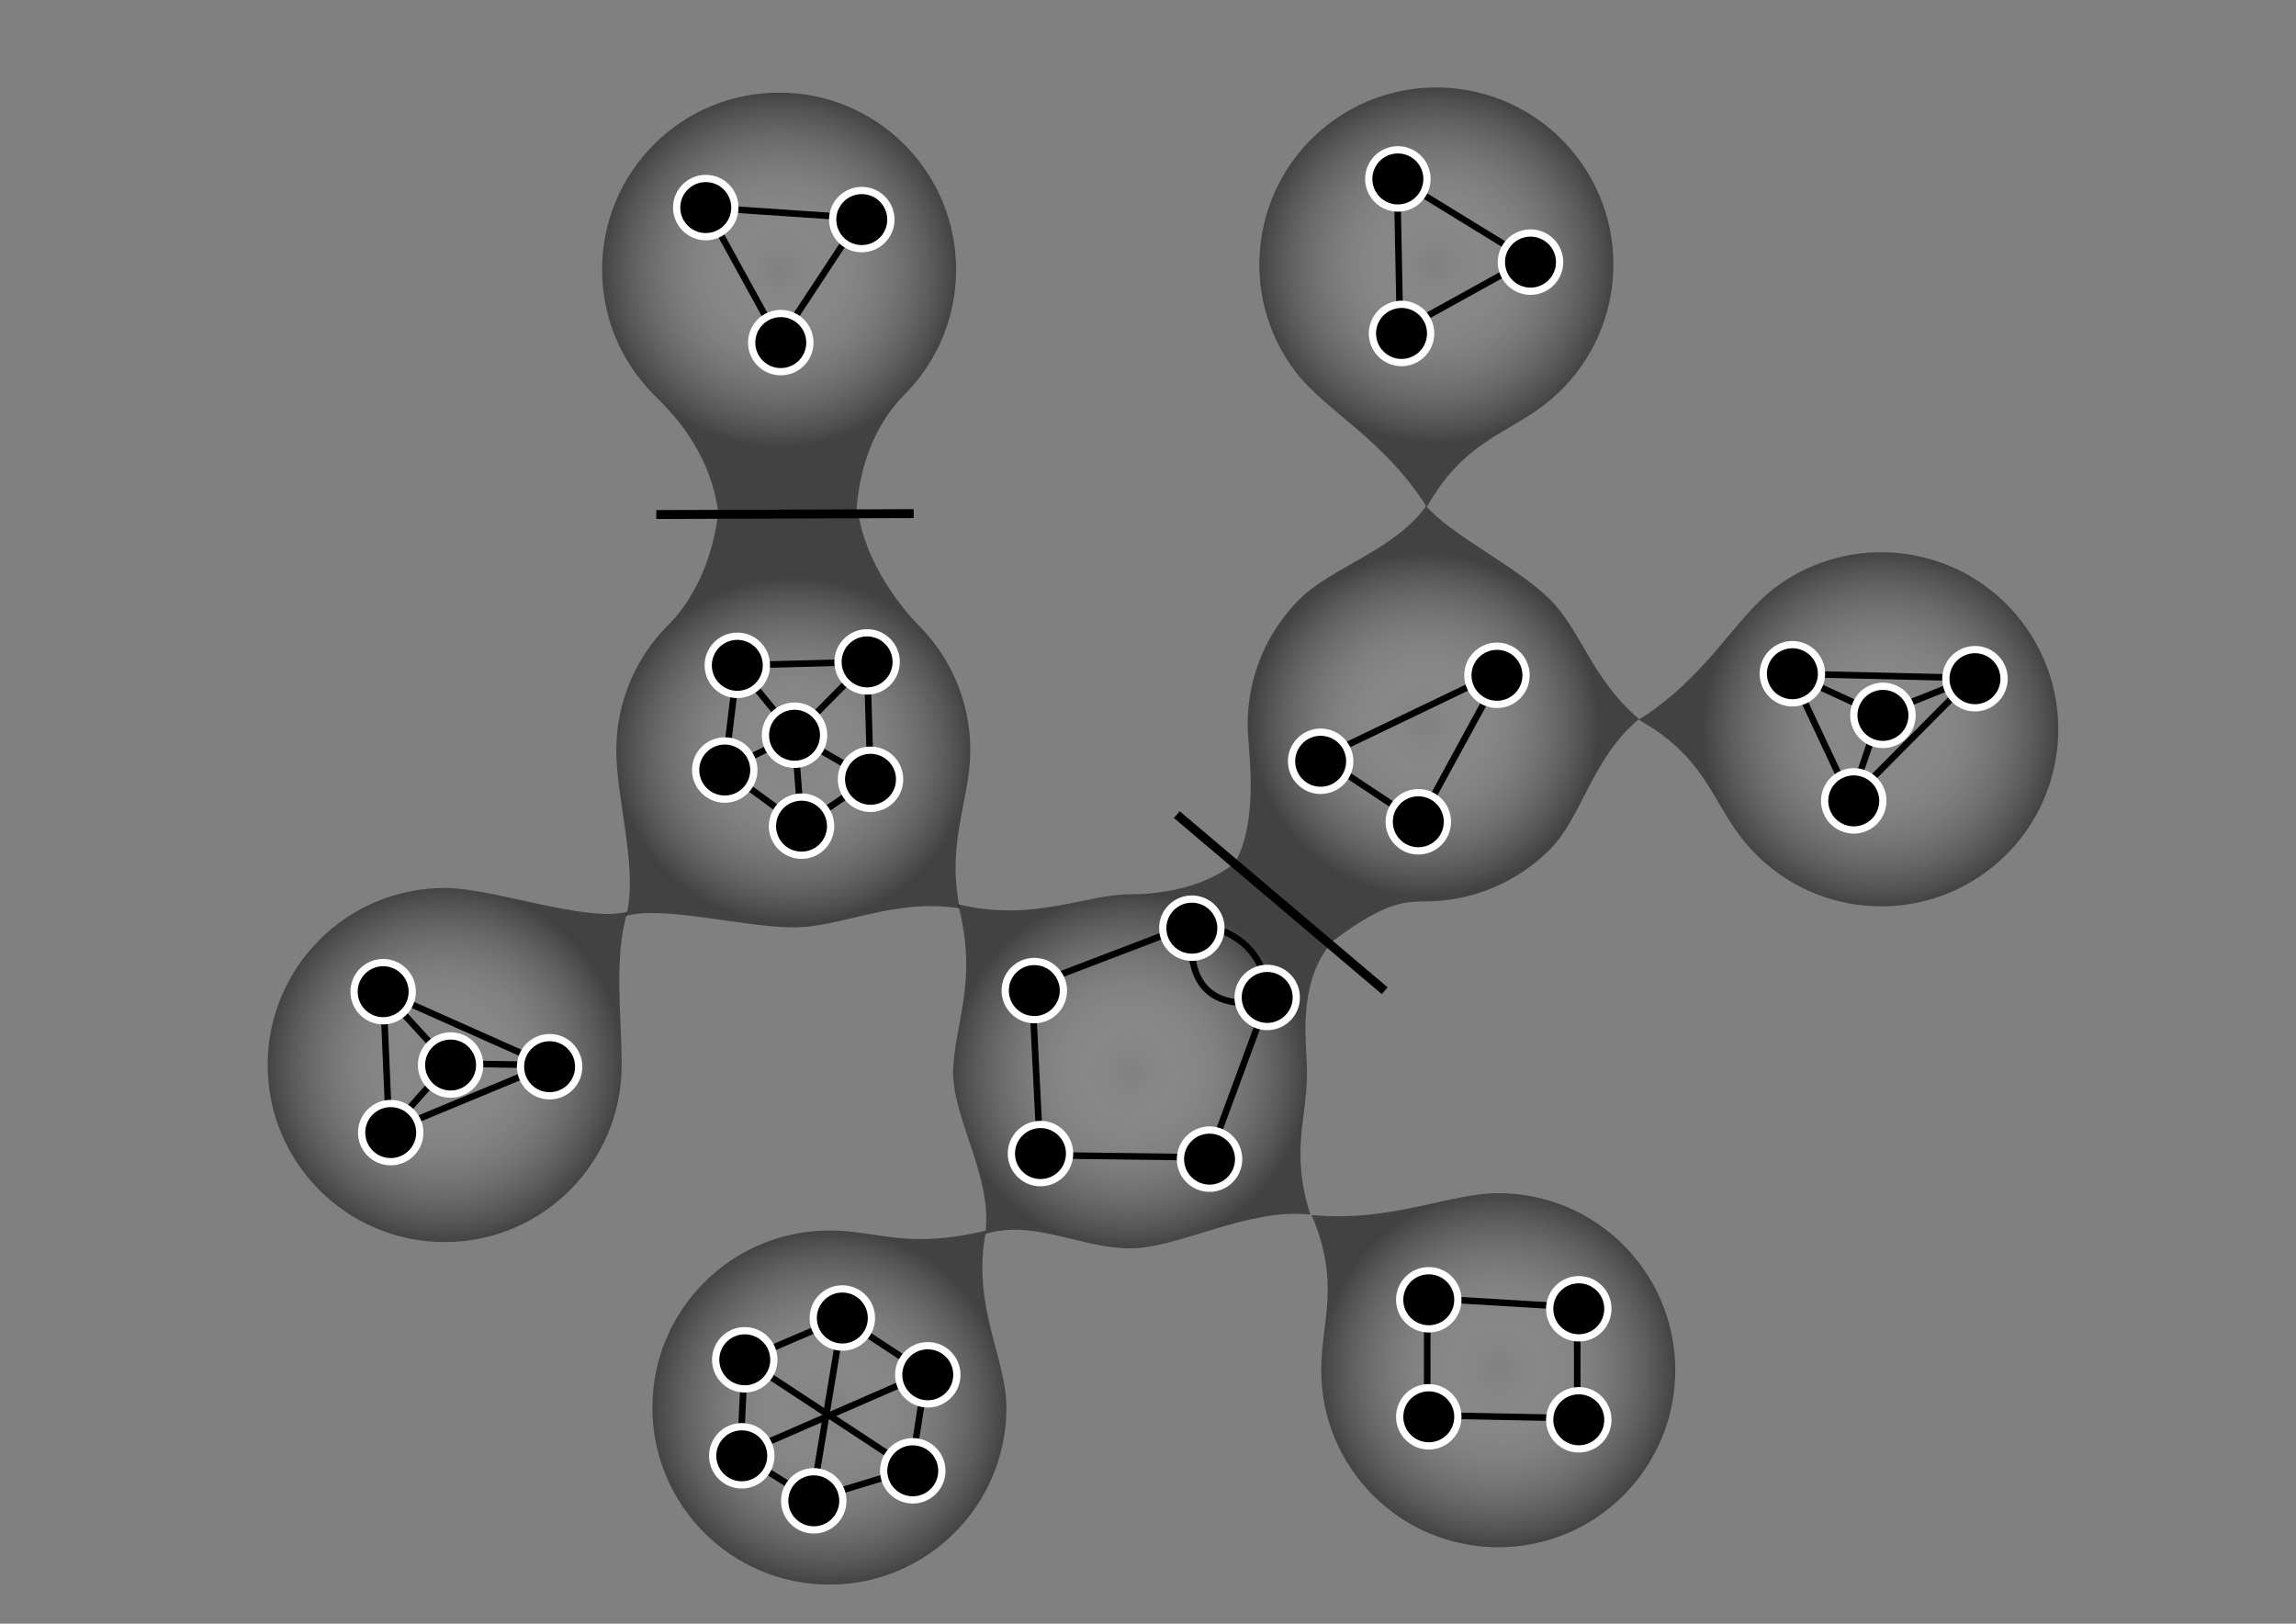 <?xml version="1.0" encoding="UTF-8" standalone="no"?>
<!-- Created with Inkscape (http://www.inkscape.org/) -->

<svg
   xmlns:dc="http://purl.org/dc/elements/1.1/"
   xmlns:cc="http://creativecommons.org/ns#"
   xmlns:rdf="http://www.w3.org/1999/02/22-rdf-syntax-ns#"
   xmlns:svg="http://www.w3.org/2000/svg"
   xmlns="http://www.w3.org/2000/svg"
   xmlns:xlink="http://www.w3.org/1999/xlink"
   xmlns:sodipodi="http://sodipodi.sourceforge.net/DTD/sodipodi-0.dtd"
   xmlns:inkscape="http://www.inkscape.org/namespaces/inkscape"
   width="297mm"
   height="210mm"
   viewBox="0 0 1052.362 744.094"
   id="svg2"
   version="1.1"
   inkscape:version="0.91 r13725"
   sodipodi:docname="algorithm-1.svg">
  <rect x="0" y="0" width="1052.362" height="744.094" fill="#808080" stroke="none"/>
  <defs
     id="defs4">
    <inkscape:path-effect
       effect="spiro"
       id="path-effect4819"
       is_visible="true" />
    <inkscape:path-effect
       effect="spiro"
       id="path-effect4815"
       is_visible="true" />
    <linearGradient
       inkscape:collect="always"
       id="linearGradient4698">
      <stop
         style="stop-color:#ffffff;stop-opacity:0"
         offset="0"
         id="stop4700" />
      <stop
         style="stop-color:#000000;stop-opacity:0.483"
         offset="1"
         id="stop4702" />
    </linearGradient>
    <radialGradient
       inkscape:collect="always"
       xlink:href="#linearGradient4698"
       id="radialGradient4706"
       cx="427.295"
       cy="520.012"
       fx="427.295"
       fy="520.012"
       r="60.099"
       gradientUnits="userSpaceOnUse"
       gradientTransform="matrix(1.361,0,0,1.361,-113.111,-378.292)" />
    <radialGradient
       inkscape:collect="always"
       xlink:href="#linearGradient4698"
       id="radialGradient4722"
       gradientUnits="userSpaceOnUse"
       cx="427.295"
       cy="520.012"
       fx="427.295"
       fy="520.012"
       r="60.099"
       gradientTransform="matrix(1.361,0,0,1.361,-290.754,-281.225)" />
    <radialGradient
       inkscape:collect="always"
       xlink:href="#linearGradient4698"
       id="radialGradient4726"
       gradientUnits="userSpaceOnUse"
       gradientTransform="matrix(1.361,0,0,1.361,41.225,-231.194)"
       cx="427.295"
       cy="520.012"
       fx="427.295"
       fy="520.012"
       r="60.099" />
    <radialGradient
       inkscape:collect="always"
       xlink:href="#linearGradient4698"
       id="radialGradient4730"
       gradientUnits="userSpaceOnUse"
       gradientTransform="matrix(1.361,0,0,1.361,-119.613,-598.585)"
       cx="427.295"
       cy="520.012"
       fx="427.295"
       fy="520.012"
       r="60.099" />
    <radialGradient
       inkscape:collect="always"
       xlink:href="#linearGradient4698"
       id="radialGradient4734"
       gradientUnits="userSpaceOnUse"
       gradientTransform="matrix(1.361,0,0,1.361,176.257,-390.172)"
       cx="427.295"
       cy="520.012"
       fx="427.295"
       fy="520.012"
       r="60.099" />
    <radialGradient
       inkscape:collect="always"
       xlink:href="#linearGradient4698"
       id="radialGradient4738"
       gradientUnits="userSpaceOnUse"
       gradientTransform="matrix(1.361,0,0,1.361,-96.558,-77.105)"
       cx="427.295"
       cy="520.012"
       fx="427.295"
       fy="520.012"
       r="60.099" />
    <radialGradient
       inkscape:collect="always"
       xlink:href="#linearGradient4698"
       id="radialGradient4742"
       gradientUnits="userSpaceOnUse"
       gradientTransform="matrix(1.361,0,0,1.361,210.007,-94.216)"
       cx="427.295"
       cy="520.012"
       fx="427.295"
       fy="520.012"
       r="60.099" />
    <radialGradient
       inkscape:collect="always"
       xlink:href="#linearGradient4698"
       id="radialGradient4920"
       gradientUnits="userSpaceOnUse"
       gradientTransform="matrix(1.361,0.024,-0.023,1.321,-206.063,-353.256)"
       cx="427.295"
       cy="520.012"
       fx="427.295"
       fy="520.012"
       r="60.099" />
    <radialGradient
       inkscape:collect="always"
       xlink:href="#linearGradient4698"
       id="radialGradient4938"
       gradientUnits="userSpaceOnUse"
       gradientTransform="matrix(1.361,0,0,1.361,-201.495,-62.82)"
       cx="427.295"
       cy="520.012"
       fx="427.295"
       fy="520.012"
       r="60.099" />
    <radialGradient
       inkscape:collect="always"
       xlink:href="#linearGradient4698"
       id="radialGradient4940"
       gradientUnits="userSpaceOnUse"
       gradientTransform="matrix(1.361,0,0,1.361,-224.549,-584.3)"
       cx="427.295"
       cy="520.012"
       fx="427.295"
       fy="520.012"
       r="60.099" />
    <radialGradient
       inkscape:collect="always"
       xlink:href="#linearGradient4698"
       id="radialGradient4942"
       gradientUnits="userSpaceOnUse"
       gradientTransform="matrix(1.361,0,0,1.361,-63.712,-216.908)"
       cx="427.295"
       cy="520.012"
       fx="427.295"
       fy="520.012"
       r="60.099" />
    <radialGradient
       inkscape:collect="always"
       xlink:href="#linearGradient4698"
       id="radialGradient4944"
       gradientUnits="userSpaceOnUse"
       gradientTransform="matrix(1.361,0,0,1.361,-377.834,-219.796)"
       cx="427.295"
       cy="520.012"
       fx="427.295"
       fy="520.012"
       r="60.099" />
    <radialGradient
       inkscape:collect="always"
       xlink:href="#linearGradient4698"
       id="radialGradient4946"
       gradientUnits="userSpaceOnUse"
       gradientTransform="matrix(1.326,0,0,1.308,86.556,-348.074)"
       cx="427.295"
       cy="520.012"
       fx="427.295"
       fy="520.012"
       r="60.099" />
    <radialGradient
       inkscape:collect="always"
       xlink:href="#linearGradient4698"
       id="radialGradient4948"
       gradientUnits="userSpaceOnUse"
       gradientTransform="matrix(1.361,0,0,1.361,105.07,-79.931)"
       cx="427.295"
       cy="520.012"
       fx="427.295"
       fy="520.012"
       r="60.099" />
    <radialGradient
       inkscape:collect="always"
       xlink:href="#linearGradient4698"
       id="radialGradient4250"
       gradientUnits="userSpaceOnUse"
       gradientTransform="matrix(1.08,-0.828,0.828,1.08,-29.999,126.249)"
       cx="427.295"
       cy="520.012"
       fx="427.295"
       fy="520.012"
       r="60.099" />
    <radialGradient
       inkscape:collect="always"
       xlink:href="#linearGradient4698"
       id="radialGradient4254"
       gradientUnits="userSpaceOnUse"
       gradientTransform="matrix(-0.828,-1.08,1.08,-0.828,450.383,1013.476)"
       cx="427.295"
       cy="520.012"
       fx="427.295"
       fy="520.012"
       r="60.099" />
  </defs>
  <sodipodi:namedview
     id="base"
     pagecolor="#ffffe3"
     bordercolor="#666666"
     borderopacity="1.0"
     inkscape:pageopacity="0"
     inkscape:pageshadow="2"
     inkscape:zoom="0.49497475"
     inkscape:cx="478.59368"
     inkscape:cy="363.14001"
     inkscape:document-units="px"
     inkscape:current-layer="layer2"
     showgrid="false"
     inkscape:window-width="1280"
     inkscape:window-height="657"
     inkscape:window-x="-8"
     inkscape:window-y="-8"
     inkscape:window-maximized="1"
     showguides="false" />
  <g
     inkscape:groupmode="layer"
     id="layer3"
     inkscape:label="node"
     style="display:none">
    <circle
       style="color:#000000;display:inline;overflow:visible;visibility:visible;fill:url(#radialGradient4706);fill-opacity:1;stroke:none;stroke-width:1;stroke-linecap:butt;stroke-linejoin:miter;stroke-miterlimit:4;stroke-dasharray:none;stroke-dashoffset:0;stroke-opacity:1;marker:none;enable-background:accumulate"
       id="path4686"
       cx="468.541"
       cy="329.571"
       r="81.129" />
    <circle
       r="81.129"
       cy="426.638"
       cx="290.898"
       id="circle4720"
       style="color:#000000;display:inline;overflow:visible;visibility:visible;fill:url(#radialGradient4722);fill-opacity:1;stroke:none;stroke-width:1;stroke-linecap:butt;stroke-linejoin:miter;stroke-miterlimit:4;stroke-dasharray:none;stroke-dashoffset:0;stroke-opacity:1;marker:none;enable-background:accumulate" />
    <circle
       style="color:#000000;display:inline;overflow:visible;visibility:visible;fill:url(#radialGradient4726);fill-opacity:1;stroke:none;stroke-width:1;stroke-linecap:butt;stroke-linejoin:miter;stroke-miterlimit:4;stroke-dasharray:none;stroke-dashoffset:0;stroke-opacity:1;marker:none;enable-background:accumulate"
       id="circle4724"
       cx="622.877"
       cy="476.669"
       r="81.129" />
    <circle
       r="81.129"
       cy="109.277"
       cx="462.04"
       id="circle4728"
       style="color:#000000;display:inline;overflow:visible;visibility:visible;fill:url(#radialGradient4730);fill-opacity:1;stroke:none;stroke-width:1;stroke-linecap:butt;stroke-linejoin:miter;stroke-miterlimit:4;stroke-dasharray:none;stroke-dashoffset:0;stroke-opacity:1;marker:none;enable-background:accumulate" />
    <circle
       r="81.129"
       cy="317.691"
       cx="757.909"
       id="circle4732"
       style="color:#000000;display:inline;overflow:visible;visibility:visible;fill:url(#radialGradient4734);fill-opacity:1;stroke:none;stroke-width:1;stroke-linecap:butt;stroke-linejoin:miter;stroke-miterlimit:4;stroke-dasharray:none;stroke-dashoffset:0;stroke-opacity:1;marker:none;enable-background:accumulate" />
    <circle
       style="color:#000000;display:inline;overflow:visible;visibility:visible;fill:url(#radialGradient4738);fill-opacity:1;stroke:none;stroke-width:1;stroke-linecap:butt;stroke-linejoin:miter;stroke-miterlimit:4;stroke-dasharray:none;stroke-dashoffset:0;stroke-opacity:1;marker:none;enable-background:accumulate"
       id="circle4736"
       cx="485.094"
       cy="630.757"
       r="81.129" />
    <circle
       r="81.129"
       cy="613.647"
       cx="791.659"
       id="circle4740"
       style="color:#000000;display:inline;overflow:visible;visibility:visible;fill:url(#radialGradient4742);fill-opacity:1;stroke:none;stroke-width:1;stroke-linecap:butt;stroke-linejoin:miter;stroke-miterlimit:4;stroke-dasharray:none;stroke-dashoffset:0;stroke-opacity:1;marker:none;enable-background:accumulate" />
    <path
       style="display:inline;fill:none;fill-rule:evenodd;stroke:#000000;stroke-width:6.806;stroke-linecap:butt;stroke-linejoin:miter;stroke-miterlimit:4;stroke-dasharray:none;stroke-opacity:1"
       d="m 466.148,248.479 -1.715,-58.11"
       id="path4744"
       inkscape:connector-type="polyline"
       inkscape:connector-curvature="0"
       inkscape:connection-start="#path4686"
       inkscape:connection-end="#circle4728" />
    <path
       style="display:inline;fill:none;fill-rule:evenodd;stroke:#000000;stroke-width:6.806;stroke-linecap:butt;stroke-linejoin:miter;stroke-miterlimit:4;stroke-dasharray:none;stroke-opacity:1"
       d="M 397.348,368.472 362.091,387.737"
       id="path4800"
       inkscape:connector-type="polyline"
       inkscape:connector-curvature="0"
       inkscape:connection-start="#path4686"
       inkscape:connection-end="#circle4720" />
    <path
       style="display:inline;fill:none;fill-rule:evenodd;stroke:#000000;stroke-width:6.806;stroke-linecap:butt;stroke-linejoin:miter;stroke-miterlimit:4;stroke-dasharray:none;stroke-opacity:1"
       d="M 564.15,420.696 527.268,385.544"
       id="path4804"
       inkscape:connector-type="polyline"
       inkscape:connector-curvature="0"
       inkscape:connection-start="#circle4724"
       inkscape:connection-end="#path4686" />
    <path
       style="display:inline;fill:none;fill-rule:evenodd;stroke:#000000;stroke-width:6.806;stroke-linecap:butt;stroke-linejoin:miter;stroke-miterlimit:4;stroke-dasharray:none;stroke-opacity:1"
       d="m 675.396,414.836 29.993,-35.312"
       id="path4806"
       inkscape:connector-type="polyline"
       inkscape:connector-curvature="0"
       inkscape:connection-start="#circle4724"
       inkscape:connection-end="#circle4732" />
    <path
       style="display:inline;fill:none;fill-rule:evenodd;stroke:#000000;stroke-width:6.806;stroke-linecap:butt;stroke-linejoin:miter;stroke-miterlimit:4;stroke-dasharray:none;stroke-opacity:1"
       d="m 685.869,527.792 42.797,34.732"
       id="path4808"
       inkscape:connector-type="polyline"
       inkscape:connector-curvature="0"
       inkscape:connection-start="#circle4724"
       inkscape:connection-end="#circle4740" />
    <path
       style="display:inline;fill:none;fill-rule:evenodd;stroke:#000000;stroke-width:6.806;stroke-linecap:butt;stroke-linejoin:miter;stroke-miterlimit:4;stroke-dasharray:none;stroke-opacity:1"
       d="m 539.17,570.281 29.63,-33.136"
       id="path4810"
       inkscape:connector-type="polyline"
       inkscape:connector-curvature="0"
       inkscape:connection-start="#circle4736"
       inkscape:connection-end="#circle4724" />
  </g>
  <g
     inkscape:groupmode="layer"
     id="layer2"
     inkscape:label="flats"
     style="display:inline">
    <path
       style="fill:none;fill-rule:evenodd;stroke:#000000;stroke-width:4.084;stroke-linecap:butt;stroke-linejoin:miter;stroke-miterlimit:4;stroke-dasharray:none;stroke-opacity:1"
       d="m 539.387,373.309 95.287,80.702"
       id="path4823"
       inkscape:connector-curvature="0" />
    <path
       style="color:#000000;display:inline;overflow:visible;visibility:visible;fill:url(#radialGradient4948);fill-opacity:1;stroke:none;stroke-width:1;stroke-linecap:butt;stroke-linejoin:miter;stroke-miterlimit:4;stroke-dasharray:none;stroke-dashoffset:0;stroke-opacity:1;marker:none;enable-background:accumulate"
       d="m 767.851,627.932 c 0,44.806 -36.323,81.129 -81.129,81.129 -44.806,0 -81.129,-36.323 -81.129,-81.129 0,-22.403 9.005,-39.643 -4.427,-71.117 36.439,3.438 63.152,-10.011 85.556,-10.011 44.806,0 81.129,36.323 81.129,81.129 z"
       id="circle4888"
       inkscape:connector-curvature="0"
       sodipodi:nodetypes="ssscss" />
    <path
       style="color:#000000;display:inline;overflow:visible;visibility:visible;fill:url(#radialGradient4946);fill-opacity:1;stroke:none;stroke-width:1;stroke-linecap:butt;stroke-linejoin:miter;stroke-miterlimit:4;stroke-dasharray:none;stroke-dashoffset:0;stroke-opacity:1;marker:none;enable-background:accumulate"
       d="m 751.244,329.477 c -21.429,17.76 -26.224,45.185 -40.905,59.867 -14.681,14.681 -34.964,23.762 -57.367,23.762 -11.202,0 -20.192,1.523 -44.034,19.636 L 565.642,396.196 c 12.032,-20.97 6.201,-53.018 6.201,-64.219 0,-22.403 9.081,-42.685 23.762,-57.367 14.681,-14.681 43.438,-22.333 58.081,-42.691 11.328,13.262 41.971,28.009 56.652,42.691 14.681,14.681 19.119,36.392 40.905,54.867 z"
       id="circle4892"
       inkscape:connector-curvature="0"
       sodipodi:nodetypes="cssccsscsc" />
    <path
       style="color:#000000;display:inline;overflow:visible;visibility:visible;fill:url(#radialGradient4920);fill-opacity:1;stroke:none;stroke-width:1;stroke-linecap:butt;stroke-linejoin:miter;stroke-miterlimit:4;stroke-dasharray:none;stroke-dashoffset:0;stroke-opacity:1;marker:none;enable-background:accumulate"
       d="m 444.733,343.857 c 0,22.403 -11.122,42.296 -4.802,72.438 -30.142,-4.862 -53.924,8.691 -76.327,8.691 -22.403,0 -60.224,-10.191 -76.652,-5.191 5.714,-20.714 -4.476,-53.535 -4.476,-75.938 0,-22.403 9.081,-42.685 23.762,-57.367 7.341,-7.341 18.912,-22.887 22.694,-49.357 l 64.533,-1.719 c 3.438,23.032 20.166,43.735 27.507,51.076 14.681,14.681 23.762,34.964 23.762,57.367 z"
       id="circle4898"
       inkscape:connector-curvature="0"
       sodipodi:nodetypes="scscssccss" />
    <path
       style="color:#000000;display:inline;overflow:visible;visibility:visible;fill:url(#radialGradient4944);fill-opacity:1;stroke:none;stroke-width:1;stroke-linecap:butt;stroke-linejoin:miter;stroke-miterlimit:4;stroke-dasharray:none;stroke-dashoffset:0;stroke-opacity:1;marker:none;enable-background:accumulate"
       d="m 284.947,488.066 c 0,44.806 -36.323,81.129 -81.129,81.129 -44.806,0 -81.129,-36.323 -81.129,-81.129 0,-44.806 36.323,-81.129 81.129,-81.129 22.403,0 64.51,15.905 83.795,10.905 -6.429,20.714 -2.667,47.821 -2.667,70.224 z"
       id="circle4900"
       inkscape:connector-curvature="0"
       sodipodi:nodetypes="sssscs" />
    <path
       style="color:#000000;display:inline;overflow:visible;visibility:visible;fill:url(#radialGradient4942);fill-opacity:1;stroke:none;stroke-width:1;stroke-linecap:butt;stroke-linejoin:miter;stroke-miterlimit:4;stroke-dasharray:none;stroke-dashoffset:0;stroke-opacity:1;marker:none;enable-background:accumulate"
       d="m 599.068,490.955 c 0,22.403 -7.719,36.393 1.518,65.631 -28.976,-3.077 -60.244,15.497 -82.647,15.497 -22.403,0 -44.304,-13.449 -66.305,-6.574 3.438,-26.126 -14.824,-52.152 -14.824,-74.555 0.807,-22.85 11.565,-41.049 2.328,-76.539 34.517,8.265 57.478,-4.426 78.8,-4.59 11.202,0 31.822,-1.889 47.379,-13.8 l 44.39,36.611 c -15.557,19.203 -10.64,47.116 -10.64,58.318 z"
       id="circle4902"
       inkscape:connector-curvature="0"
       sodipodi:nodetypes="scsccccccs" />
    <path
       style="color:#000000;display:inline;overflow:visible;visibility:visible;fill:url(#radialGradient4940);fill-opacity:1;stroke:none;stroke-width:1;stroke-linecap:butt;stroke-linejoin:miter;stroke-miterlimit:4;stroke-dasharray:none;stroke-dashoffset:0;stroke-opacity:1;marker:none;enable-background:accumulate"
       d="m 438.231,123.563 c 0,22.403 -9.081,42.685 -23.762,57.367 -7.341,7.341 -20.287,24.262 -22.006,54.513 l -63.158,-2e-5 c -3.781,-29.564 -22.228,-47.173 -29.569,-54.513 -14.681,-14.681 -23.762,-34.964 -23.762,-57.367 0,-44.806 36.323,-81.129 81.129,-81.129 44.806,0 81.129,36.323 81.129,81.129 z"
       id="circle4904"
       inkscape:connector-curvature="0"
       sodipodi:nodetypes="ssccssss" />
    <path
       style="color:#000000;display:inline;overflow:visible;visibility:visible;fill:url(#radialGradient4938);fill-opacity:1;stroke:none;stroke-width:1;stroke-linecap:butt;stroke-linejoin:miter;stroke-miterlimit:4;stroke-dasharray:none;stroke-dashoffset:0;stroke-opacity:1;marker:none;enable-background:accumulate"
       d="m 461.286,645.043 c 0,44.806 -36.323,81.129 -81.129,81.129 -44.806,0 -81.129,-36.323 -81.129,-81.129 0,-44.806 36.323,-81.129 81.129,-81.129 22.403,0 34.935,8.772 71.805,0.042 -6.875,33.689 9.324,58.683 9.324,81.087 z"
       id="circle4906"
       inkscape:connector-curvature="0"
       sodipodi:nodetypes="sssscs" />
    <path
       inkscape:connector-curvature="0"
       id="path4915"
       d="m 300.813,235.802 117.976,-0.426"
       style="fill:none;fill-rule:evenodd;stroke:#000000;stroke-width:4.084;stroke-linecap:butt;stroke-linejoin:miter;stroke-miterlimit:4;stroke-dasharray:none;stroke-opacity:1"
       sodipodi:nodetypes="cc" />
    <path
       sodipodi:nodetypes="ssscss"
       inkscape:connector-curvature="0"
       id="path4248"
       d="m 926.657,284.863 c 27.258,35.562 20.526,86.486 -15.036,113.744 -35.561,27.258 -86.486,20.526 -113.744,-15.036 -13.629,-17.781 -16.97,-36.942 -46.777,-53.751 31.012,-19.439 44.032,-46.364 61.813,-59.993 35.562,-27.258 86.486,-20.526 113.744,15.036 z"
       style="color:#000000;display:inline;overflow:visible;visibility:visible;fill:url(#radialGradient4250);fill-opacity:1;stroke:none;stroke-width:1;stroke-linecap:butt;stroke-linejoin:miter;stroke-miterlimit:4;stroke-dasharray:none;stroke-dashoffset:0;stroke-opacity:1;marker:none;enable-background:accumulate" />
    <path
       style="color:#000000;display:inline;overflow:visible;visibility:visible;fill:url(#radialGradient4254);fill-opacity:1;stroke:none;stroke-width:1;stroke-linecap:butt;stroke-linejoin:miter;stroke-miterlimit:4;stroke-dasharray:none;stroke-dashoffset:0;stroke-opacity:1;marker:none;enable-background:accumulate"
       d="m 608.997,56.82 c 35.562,-27.258 86.486,-20.526 113.744,15.036 27.258,35.561 20.526,86.486 -15.036,113.744 -17.781,13.629 -36.942,16.97 -53.751,46.777 C 634.515,201.365 607.59,188.345 593.962,170.564 566.704,135.003 573.436,84.078 608.997,56.82 Z"
       id="path4252"
       inkscape:connector-curvature="0"
       sodipodi:nodetypes="ssscss" />
    <path
       inkscape:connector-curvature="0"
       style="display:inline;fill:none;fill-rule:evenodd;stroke:#000000;stroke-width:3;stroke-linecap:butt;stroke-linejoin:miter;stroke-miterlimit:4;stroke-dasharray:none;stroke-opacity:1"
       d="m 903.797,310.706 -42.164,16.79"
       id="path5712-2" />
    <path
       inkscape:connector-curvature="0"
       style="display:inline;fill:none;fill-rule:evenodd;stroke:#000000;stroke-width:3;stroke-linecap:butt;stroke-linejoin:miter;stroke-miterlimit:4;stroke-dasharray:none;stroke-opacity:1"
       d="M 861.633,327.496 821.086,308.79"
       id="path5714-9" />
    <path
       inkscape:connector-curvature="0"
       style="display:inline;fill:none;fill-rule:evenodd;stroke:#000000;stroke-width:3;stroke-linecap:butt;stroke-linejoin:miter;stroke-miterlimit:4;stroke-dasharray:none;stroke-opacity:1"
       d="m 821.086,308.79 27.163,57.861"
       id="path5716-3" />
    <path
       inkscape:connector-curvature="0"
       style="display:inline;fill:none;fill-rule:evenodd;stroke:#000000;stroke-width:3;stroke-linecap:butt;stroke-linejoin:miter;stroke-miterlimit:4;stroke-dasharray:none;stroke-opacity:1"
       d="m 848.249,366.651 13.384,-39.155"
       id="path5718-6" />
    <path
       inkscape:connector-curvature="0"
       style="display:inline;fill:none;fill-rule:evenodd;stroke:#000000;stroke-width:3;stroke-linecap:butt;stroke-linejoin:miter;stroke-miterlimit:4;stroke-dasharray:none;stroke-opacity:1"
       d="m 848.249,366.651 55.548,-55.945"
       id="path5720-2" />
    <path
       inkscape:connector-curvature="0"
       style="display:inline;fill:none;fill-rule:evenodd;stroke:#000000;stroke-width:3;stroke-linecap:butt;stroke-linejoin:miter;stroke-miterlimit:4;stroke-dasharray:none;stroke-opacity:1"
       d="m 903.797,310.706 -82.711,-1.916"
       id="path5722-7" />
    <circle
       style="color:#000000;display:inline;overflow:visible;visibility:visible;fill:#000000;fill-opacity:1;stroke:#ffffff;stroke-width:3.323;stroke-linecap:butt;stroke-linejoin:miter;stroke-miterlimit:4;stroke-dasharray:none;stroke-dashoffset:0;stroke-opacity:1;marker:none;enable-background:accumulate"
       id="use4762-4"
       cx="638.507"
       cy="601.534"
       r="13.338"
       transform="matrix(0.923,-0.386,0.386,0.923,0,0)" />
    <circle
       r="13.338"
       cy="666.108"
       cx="641.971"
       id="use4764-8"
       style="color:#000000;display:inline;overflow:visible;visibility:visible;fill:#000000;fill-opacity:1;stroke:#ffffff;stroke-width:3.323;stroke-linecap:butt;stroke-linejoin:miter;stroke-miterlimit:4;stroke-dasharray:none;stroke-dashoffset:0;stroke-opacity:1;marker:none;enable-background:accumulate"
       transform="matrix(0.923,-0.386,0.386,0.923,0,0)" />
    <circle
       r="13.338"
       cy="635.143"
       cx="669.419"
       id="use4766-7"
       style="color:#000000;display:inline;overflow:visible;visibility:visible;fill:#000000;fill-opacity:1;stroke:#ffffff;stroke-width:3.323;stroke-linecap:butt;stroke-linejoin:miter;stroke-miterlimit:4;stroke-dasharray:none;stroke-dashoffset:0;stroke-opacity:1;marker:none;enable-background:accumulate"
       transform="matrix(0.923,-0.386,0.386,0.923,0,0)" />
    <circle
       style="color:#000000;display:inline;overflow:visible;visibility:visible;fill:#000000;fill-opacity:1;stroke:#ffffff;stroke-width:3.323;stroke-linecap:butt;stroke-linejoin:miter;stroke-miterlimit:4;stroke-dasharray:none;stroke-dashoffset:0;stroke-opacity:1;marker:none;enable-background:accumulate"
       id="use4768-8"
       cx="714.796"
       cy="635.91"
       r="13.338"
       transform="matrix(0.923,-0.386,0.386,0.923,0,0)" />
    <path
       inkscape:connector-curvature="0"
       style="display:inline;fill:none;fill-rule:evenodd;stroke:#000000;stroke-width:3;stroke-linecap:butt;stroke-linejoin:miter;stroke-miterlimit:4;stroke-dasharray:none;stroke-opacity:1"
       d="m 641.717,151.675 59.07,-32.674"
       id="path5754-6" />
    <path
       inkscape:connector-curvature="0"
       style="display:inline;fill:none;fill-rule:evenodd;stroke:#000000;stroke-width:3;stroke-linecap:butt;stroke-linejoin:miter;stroke-miterlimit:4;stroke-dasharray:none;stroke-opacity:1"
       d="M 700.786,119.001 640.325,81.874"
       id="path5756-9" />
    <path
       inkscape:connector-curvature="0"
       style="display:inline;fill:none;fill-rule:evenodd;stroke:#000000;stroke-width:3;stroke-linecap:butt;stroke-linejoin:miter;stroke-miterlimit:4;stroke-dasharray:none;stroke-opacity:1"
       d="m 640.325,81.874 1.392,69.801"
       id="path5758-7" />
    <circle
       r="13.338"
       cy="-224.999"
       cx="605.058"
       id="use4756-8"
       style="color:#000000;display:inline;overflow:visible;visibility:visible;fill:#000000;fill-opacity:1;stroke:#ffffff;stroke-width:3.323;stroke-linecap:butt;stroke-linejoin:miter;stroke-miterlimit:4;stroke-dasharray:none;stroke-dashoffset:0;stroke-opacity:1;marker:none;enable-background:accumulate"
       transform="matrix(0.886,0.465,-0.465,0.886,0,0)" />
    <circle
       style="color:#000000;display:inline;overflow:visible;visibility:visible;fill:#000000;fill-opacity:1;stroke:#ffffff;stroke-width:3.323;stroke-linecap:butt;stroke-linejoin:miter;stroke-miterlimit:4;stroke-dasharray:none;stroke-dashoffset:0;stroke-opacity:1;marker:none;enable-background:accumulate"
       id="use4758-5"
       cx="676.561"
       cy="-219.499"
       r="13.338"
       transform="matrix(0.886,0.465,-0.465,0.886,0,0)" />
    <circle
       r="13.338"
       cy="-163.121"
       cx="639.434"
       id="use4760-6"
       style="color:#000000;display:inline;overflow:visible;visibility:visible;fill:#000000;fill-opacity:1;stroke:#ffffff;stroke-width:3.323;stroke-linecap:butt;stroke-linejoin:miter;stroke-miterlimit:4;stroke-dasharray:none;stroke-dashoffset:0;stroke-opacity:1;marker:none;enable-background:accumulate"
       transform="matrix(0.886,0.465,-0.465,0.886,0,0)" />
  </g>
  <g
     inkscape:label="elements"
     inkscape:groupmode="layer"
     id="layer1"
     transform="translate(0,-308.268)"
     style="display:inline">
    <path
       sodipodi:nodetypes="cc"
       id="path7448"
       d="M 650.374,685.157 605.616,655.408"
       style="display:inline;fill:none;fill-rule:evenodd;stroke:#000000;stroke-width:3;stroke-linecap:butt;stroke-linejoin:miter;stroke-miterlimit:4;stroke-dasharray:none;stroke-opacity:1"
       inkscape:connector-curvature="0" />
    <path
       inkscape:connector-curvature="0"
       style="display:inline;fill:none;fill-rule:evenodd;stroke:#000000;stroke-width:3;stroke-linecap:butt;stroke-linejoin:miter;stroke-miterlimit:4;stroke-dasharray:none;stroke-opacity:1"
       d="m 686.74,616.466 -81.124,38.942"
       id="path7450"
       sodipodi:nodetypes="cc" />
    <path
       sodipodi:nodetypes="cc"
       inkscape:connector-curvature="0"
       id="path7199"
       d="m 545.604,731.363 c 21.412,2.268 34.386,13.088 36.365,36.113"
       style="display:inline;fill:none;fill-rule:evenodd;stroke:#000000;stroke-width:3;stroke-linecap:butt;stroke-linejoin:miter;stroke-miterlimit:4;stroke-dasharray:none;stroke-opacity:1" />
    <path
       style="display:inline;fill:none;fill-rule:evenodd;stroke:#000000;stroke-width:3;stroke-linecap:butt;stroke-linejoin:miter;stroke-miterlimit:4;stroke-dasharray:none;stroke-opacity:1"
       d="m 476.913,839.702 -4.041,-80.812"
       id="path6428"
       inkscape:connector-curvature="0" />
    <path
       style="display:inline;fill:none;fill-rule:evenodd;stroke:#000000;stroke-width:3;stroke-linecap:butt;stroke-linejoin:miter;stroke-miterlimit:4;stroke-dasharray:none;stroke-opacity:1"
       d="m 545.604,732.121 -72.731,27.779"
       id="path6430"
       inkscape:connector-curvature="0"
       sodipodi:nodetypes="cc" />
    <path
       style="display:inline;fill:none;fill-rule:evenodd;stroke:#000000;stroke-width:3;stroke-linecap:butt;stroke-linejoin:miter;stroke-miterlimit:4;stroke-dasharray:none;stroke-opacity:1"
       d="m 580.454,767.224 c -29.114,4.213 -36.07,-11.324 -34.345,-34.598"
       id="path6432"
       inkscape:connector-curvature="0"
       sodipodi:nodetypes="cc" />
    <path
       style="display:inline;fill:none;fill-rule:evenodd;stroke:#000000;stroke-width:3;stroke-linecap:butt;stroke-linejoin:miter;stroke-miterlimit:4;stroke-dasharray:none;stroke-opacity:1"
       d="m 554.19,838.692 26.769,-72.478"
       id="path6434"
       inkscape:connector-curvature="0"
       sodipodi:nodetypes="cc" />
    <path
       style="display:inline;fill:none;fill-rule:evenodd;stroke:#000000;stroke-width:3;stroke-linecap:butt;stroke-linejoin:miter;stroke-miterlimit:4;stroke-dasharray:none;stroke-opacity:1"
       d="M 477.924,837.682 555.705,838.692"
       id="path6436"
       inkscape:connector-curvature="0"
       sodipodi:nodetypes="cc" />
    <path
       inkscape:connector-curvature="0"
       style="display:inline;fill:none;fill-rule:evenodd;stroke:#000000;stroke-width:3;stroke-linecap:butt;stroke-linejoin:miter;stroke-miterlimit:4;stroke-dasharray:none;stroke-opacity:1"
       d="m 364.167,645.202 3.21,41.669"
       id="path5692" />
    <path
       inkscape:connector-curvature="0"
       style="display:inline;fill:none;fill-rule:evenodd;stroke:#000000;stroke-width:3;stroke-linecap:butt;stroke-linejoin:miter;stroke-miterlimit:4;stroke-dasharray:none;stroke-opacity:1"
       d="m 367.377,686.871 31.618,-21.477"
       id="path5694" />
    <path
       inkscape:connector-curvature="0"
       style="display:inline;fill:none;fill-rule:evenodd;stroke:#000000;stroke-width:3;stroke-linecap:butt;stroke-linejoin:miter;stroke-miterlimit:4;stroke-dasharray:none;stroke-opacity:1"
       d="m 398.996,665.394 -1.562,-53.794"
       id="path5696" />
    <path
       inkscape:connector-curvature="0"
       style="display:inline;fill:none;fill-rule:evenodd;stroke:#000000;stroke-width:3;stroke-linecap:butt;stroke-linejoin:miter;stroke-miterlimit:4;stroke-dasharray:none;stroke-opacity:1"
       d="m 397.433,611.6 -46.15,1.221"
       id="path5698" />
    <path
       inkscape:connector-curvature="0"
       style="display:inline;fill:none;fill-rule:evenodd;stroke:#000000;stroke-width:3;stroke-linecap:butt;stroke-linejoin:miter;stroke-miterlimit:4;stroke-dasharray:none;stroke-opacity:1"
       d="m 336.359,626.416 -4.172,34.735"
       id="path5700" />
    <path
       inkscape:connector-curvature="0"
       style="display:inline;fill:none;fill-rule:evenodd;stroke:#000000;stroke-width:3;stroke-linecap:butt;stroke-linejoin:miter;stroke-miterlimit:4;stroke-dasharray:none;stroke-opacity:1"
       d="m 332.187,661.151 35.19,25.72"
       id="path5702" />
    <path
       inkscape:connector-curvature="0"
       style="display:inline;fill:none;fill-rule:evenodd;stroke:#000000;stroke-width:3;stroke-linecap:butt;stroke-linejoin:miter;stroke-miterlimit:4;stroke-dasharray:none;stroke-opacity:1"
       d="m 364.167,645.202 -31.98,15.949"
       id="path5704" />
    <path
       inkscape:connector-curvature="0"
       style="display:inline;fill:none;fill-rule:evenodd;stroke:#000000;stroke-width:3;stroke-linecap:butt;stroke-linejoin:miter;stroke-miterlimit:4;stroke-dasharray:none;stroke-opacity:1"
       d="M 364.167,645.202 346.399,623.494"
       id="path5706" />
    <path
       inkscape:connector-curvature="0"
       style="display:inline;fill:none;fill-rule:evenodd;stroke:#000000;stroke-width:3;stroke-linecap:butt;stroke-linejoin:miter;stroke-miterlimit:4;stroke-dasharray:none;stroke-opacity:1"
       d="m 364.167,645.202 33.266,-33.602"
       id="path5708" />
    <path
       inkscape:connector-curvature="0"
       style="display:inline;fill:none;fill-rule:evenodd;stroke:#000000;stroke-width:3;stroke-linecap:butt;stroke-linejoin:miter;stroke-miterlimit:4;stroke-dasharray:none;stroke-opacity:1"
       d="M 398.996,665.394 364.167,645.202"
       id="path5710" />
    <path
       inkscape:connector-curvature="0"
       style="display:inline;fill:none;fill-rule:evenodd;stroke:#000000;stroke-width:3;stroke-linecap:butt;stroke-linejoin:miter;stroke-miterlimit:4;stroke-dasharray:none;stroke-opacity:1"
       d="m 251.195,796.394 -45.377,-0.768"
       id="path5712" />
    <path
       inkscape:connector-curvature="0"
       style="display:inline;fill:none;fill-rule:evenodd;stroke:#000000;stroke-width:3;stroke-linecap:butt;stroke-linejoin:miter;stroke-miterlimit:4;stroke-dasharray:none;stroke-opacity:1"
       d="m 205.818,795.626 -30.198,-32.895"
       id="path5714" />
    <path
       inkscape:connector-curvature="0"
       style="display:inline;fill:none;fill-rule:evenodd;stroke:#000000;stroke-width:3;stroke-linecap:butt;stroke-linejoin:miter;stroke-miterlimit:4;stroke-dasharray:none;stroke-opacity:1"
       d="m 175.62,762.731 2.75,63.86"
       id="path5716" />
    <path
       inkscape:connector-curvature="0"
       style="display:inline;fill:none;fill-rule:evenodd;stroke:#000000;stroke-width:3;stroke-linecap:butt;stroke-linejoin:miter;stroke-miterlimit:4;stroke-dasharray:none;stroke-opacity:1"
       d="m 178.37,826.592 27.448,-30.966"
       id="path5718" />
    <path
       inkscape:connector-curvature="0"
       style="display:inline;fill:none;fill-rule:evenodd;stroke:#000000;stroke-width:3;stroke-linecap:butt;stroke-linejoin:miter;stroke-miterlimit:4;stroke-dasharray:none;stroke-opacity:1"
       d="m 178.37,826.592 72.825,-30.198"
       id="path5720" />
    <path
       inkscape:connector-curvature="0"
       style="display:inline;fill:none;fill-rule:evenodd;stroke:#000000;stroke-width:3;stroke-linecap:butt;stroke-linejoin:miter;stroke-miterlimit:4;stroke-dasharray:none;stroke-opacity:1"
       d="m 251.195,796.394 -75.575,-33.662"
       id="path5722" />
    <path
       inkscape:connector-curvature="0"
       style="display:inline;fill:none;fill-rule:evenodd;stroke:#000000;stroke-width:3;stroke-linecap:butt;stroke-linejoin:miter;stroke-miterlimit:4;stroke-dasharray:none;stroke-opacity:1"
       d="m 386.077,912.276 -44.716,19.144"
       id="path5724" />
    <path
       inkscape:connector-curvature="0"
       style="display:inline;fill:none;fill-rule:evenodd;stroke:#000000;stroke-width:3;stroke-linecap:butt;stroke-linejoin:miter;stroke-miterlimit:4;stroke-dasharray:none;stroke-opacity:1"
       d="m 339.272,974.708 2.089,-43.288"
       id="path5726" />
    <path
       inkscape:connector-curvature="0"
       style="display:inline;fill:none;fill-rule:evenodd;stroke:#000000;stroke-width:3;stroke-linecap:butt;stroke-linejoin:miter;stroke-miterlimit:4;stroke-dasharray:none;stroke-opacity:1"
       d="m 339.272,974.708 33.002,20.626"
       id="path5728" />
    <path
       inkscape:connector-curvature="0"
       style="display:inline;fill:none;fill-rule:evenodd;stroke:#000000;stroke-width:3;stroke-linecap:butt;stroke-linejoin:miter;stroke-miterlimit:4;stroke-dasharray:none;stroke-opacity:1"
       d="m 372.273,995.334 45.377,-13.751"
       id="path5730" />
    <path
       inkscape:connector-curvature="0"
       style="display:inline;fill:none;fill-rule:evenodd;stroke:#000000;stroke-width:3;stroke-linecap:butt;stroke-linejoin:miter;stroke-miterlimit:4;stroke-dasharray:none;stroke-opacity:1"
       d="m 417.65,981.583 6.875,-44.002"
       id="path5732" />
    <path
       inkscape:connector-curvature="0"
       style="display:inline;fill:none;fill-rule:evenodd;stroke:#000000;stroke-width:3;stroke-linecap:butt;stroke-linejoin:miter;stroke-miterlimit:4;stroke-dasharray:none;stroke-opacity:1"
       d="M 424.525,937.581 386.077,912.276"
       id="path5734" />
    <path
       inkscape:connector-curvature="0"
       style="display:inline;fill:none;fill-rule:evenodd;stroke:#000000;stroke-width:3;stroke-linecap:butt;stroke-linejoin:miter;stroke-miterlimit:4;stroke-dasharray:none;stroke-opacity:1"
       d="m 386.077,912.276 -13.804,83.058"
       id="path5736" />
    <path
       inkscape:connector-curvature="0"
       style="display:inline;fill:none;fill-rule:evenodd;stroke:#000000;stroke-width:3;stroke-linecap:butt;stroke-linejoin:miter;stroke-miterlimit:4;stroke-dasharray:none;stroke-opacity:1"
       d="m 339.272,974.708 85.254,-37.127"
       id="path5738" />
    <path
       inkscape:connector-curvature="0"
       style="display:inline;fill:none;fill-rule:evenodd;stroke:#000000;stroke-width:3;stroke-linecap:butt;stroke-linejoin:miter;stroke-miterlimit:4;stroke-dasharray:none;stroke-opacity:1"
       d="M 417.65,981.583 341.361,931.42"
       id="path5740" />
    <path
       inkscape:connector-curvature="0"
       style="display:inline;fill:none;fill-rule:evenodd;stroke:#000000;stroke-width:3;stroke-linecap:butt;stroke-linejoin:miter;stroke-miterlimit:4;stroke-dasharray:none;stroke-opacity:1"
       d="m 654.161,903.204 0,53.627"
       id="path5742" />
    <path
       inkscape:connector-curvature="0"
       style="display:inline;fill:none;fill-rule:evenodd;stroke:#000000;stroke-width:3;stroke-linecap:butt;stroke-linejoin:miter;stroke-miterlimit:4;stroke-dasharray:none;stroke-opacity:1"
       d="m 722.914,958.207 -68.753,-1.375"
       id="path5744" />
    <path
       inkscape:connector-curvature="0"
       style="display:inline;fill:none;fill-rule:evenodd;stroke:#000000;stroke-width:3;stroke-linecap:butt;stroke-linejoin:miter;stroke-miterlimit:4;stroke-dasharray:none;stroke-opacity:1"
       d="m 722.914,958.207 -10e-6,-50.877"
       id="path5746" />
    <path
       inkscape:connector-curvature="0"
       style="display:inline;fill:none;fill-rule:evenodd;stroke:#000000;stroke-width:3;stroke-linecap:butt;stroke-linejoin:miter;stroke-miterlimit:4;stroke-dasharray:none;stroke-opacity:1"
       d="m 722.914,907.33 -68.753,-4.125"
       id="path5748" />
    <path
       inkscape:connector-curvature="0"
       style="display:inline;fill:none;fill-rule:evenodd;stroke:#000000;stroke-width:3;stroke-linecap:butt;stroke-linejoin:miter;stroke-miterlimit:4;stroke-dasharray:none;stroke-opacity:1"
       d="m 650.374,685.157 36.054,-66.114"
       id="path5750"
       sodipodi:nodetypes="cc" />
    <path
       inkscape:connector-curvature="0"
       style="display:inline;fill:none;fill-rule:evenodd;stroke:#000000;stroke-width:3;stroke-linecap:butt;stroke-linejoin:miter;stroke-miterlimit:4;stroke-dasharray:none;stroke-opacity:1"
       d="m 357.147,464.559 37.127,-56.378"
       id="path5754" />
    <path
       inkscape:connector-curvature="0"
       style="display:inline;fill:none;fill-rule:evenodd;stroke:#000000;stroke-width:3;stroke-linecap:butt;stroke-linejoin:miter;stroke-miterlimit:4;stroke-dasharray:none;stroke-opacity:1"
       d="m 394.274,408.181 -70.789,-4.786"
       id="path5756" />
    <path
       inkscape:connector-curvature="0"
       style="display:inline;fill:none;fill-rule:evenodd;stroke:#000000;stroke-width:3;stroke-linecap:butt;stroke-linejoin:miter;stroke-miterlimit:4;stroke-dasharray:none;stroke-opacity:1"
       d="m 323.485,403.395 33.662,61.164"
       id="path5758" />
    <circle
       style="color:#000000;display:inline;overflow:visible;visibility:visible;fill:#000000;fill-opacity:1;stroke:#ffffff;stroke-width:3.323;stroke-linecap:butt;stroke-linejoin:miter;stroke-miterlimit:4;stroke-dasharray:none;stroke-dashoffset:0;stroke-opacity:1;marker:none;enable-background:accumulate"
       id="path4708"
       cx="337.95"
       cy="613.173"
       r="13.338" />
    <circle
       r="13.338"
       cy="611.6"
       cx="397.433"
       id="use4746"
       style="color:#000000;display:inline;overflow:visible;visibility:visible;fill:#000000;fill-opacity:1;stroke:#ffffff;stroke-width:3.323;stroke-linecap:butt;stroke-linejoin:miter;stroke-miterlimit:4;stroke-dasharray:none;stroke-dashoffset:0;stroke-opacity:1;marker:none;enable-background:accumulate" />
    <circle
       r="13.338"
       cy="665.394"
       cx="398.996"
       id="use4748"
       style="color:#000000;display:inline;overflow:visible;visibility:visible;fill:#000000;fill-opacity:1;stroke:#ffffff;stroke-width:3.323;stroke-linecap:butt;stroke-linejoin:miter;stroke-miterlimit:4;stroke-dasharray:none;stroke-dashoffset:0;stroke-opacity:1;marker:none;enable-background:accumulate" />
    <circle
       style="color:#000000;display:inline;overflow:visible;visibility:visible;fill:#000000;fill-opacity:1;stroke:#ffffff;stroke-width:3.323;stroke-linecap:butt;stroke-linejoin:miter;stroke-miterlimit:4;stroke-dasharray:none;stroke-dashoffset:0;stroke-opacity:1;marker:none;enable-background:accumulate"
       id="use4750"
       cx="332.187"
       cy="661.151"
       r="13.338" />
    <circle
       r="13.338"
       cy="645.202"
       cx="364.167"
       id="use4752"
       style="color:#000000;display:inline;overflow:visible;visibility:visible;fill:#000000;fill-opacity:1;stroke:#ffffff;stroke-width:3.323;stroke-linecap:butt;stroke-linejoin:miter;stroke-miterlimit:4;stroke-dasharray:none;stroke-dashoffset:0;stroke-opacity:1;marker:none;enable-background:accumulate" />
    <circle
       r="13.338"
       cy="686.871"
       cx="367.377"
       id="use4754"
       style="color:#000000;display:inline;overflow:visible;visibility:visible;fill:#000000;fill-opacity:1;stroke:#ffffff;stroke-width:3.323;stroke-linecap:butt;stroke-linejoin:miter;stroke-miterlimit:4;stroke-dasharray:none;stroke-dashoffset:0;stroke-opacity:1;marker:none;enable-background:accumulate" />
    <circle
       r="13.338"
       cy="403.395"
       cx="323.485"
       id="use4756"
       style="color:#000000;display:inline;overflow:visible;visibility:visible;fill:#000000;fill-opacity:1;stroke:#ffffff;stroke-width:3.323;stroke-linecap:butt;stroke-linejoin:miter;stroke-miterlimit:4;stroke-dasharray:none;stroke-dashoffset:0;stroke-opacity:1;marker:none;enable-background:accumulate" />
    <circle
       style="color:#000000;display:inline;overflow:visible;visibility:visible;fill:#000000;fill-opacity:1;stroke:#ffffff;stroke-width:3.323;stroke-linecap:butt;stroke-linejoin:miter;stroke-miterlimit:4;stroke-dasharray:none;stroke-dashoffset:0;stroke-opacity:1;marker:none;enable-background:accumulate"
       id="use4758"
       cx="394.988"
       cy="408.896"
       r="13.338" />
    <circle
       r="13.338"
       cy="465.273"
       cx="357.862"
       id="use4760"
       style="color:#000000;display:inline;overflow:visible;visibility:visible;fill:#000000;fill-opacity:1;stroke:#ffffff;stroke-width:3.323;stroke-linecap:butt;stroke-linejoin:miter;stroke-miterlimit:4;stroke-dasharray:none;stroke-dashoffset:0;stroke-opacity:1;marker:none;enable-background:accumulate" />
    <circle
       style="color:#000000;display:inline;overflow:visible;visibility:visible;fill:#000000;fill-opacity:1;stroke:#ffffff;stroke-width:3.323;stroke-linecap:butt;stroke-linejoin:miter;stroke-miterlimit:4;stroke-dasharray:none;stroke-dashoffset:0;stroke-opacity:1;marker:none;enable-background:accumulate"
       id="use4762"
       cx="175.62"
       cy="762.731"
       r="13.338" />
    <circle
       r="13.338"
       cy="827.306"
       cx="179.085"
       id="use4764"
       style="color:#000000;display:inline;overflow:visible;visibility:visible;fill:#000000;fill-opacity:1;stroke:#ffffff;stroke-width:3.323;stroke-linecap:butt;stroke-linejoin:miter;stroke-miterlimit:4;stroke-dasharray:none;stroke-dashoffset:0;stroke-opacity:1;marker:none;enable-background:accumulate" />
    <circle
       r="13.338"
       cy="796.34"
       cx="206.532"
       id="use4766"
       style="color:#000000;display:inline;overflow:visible;visibility:visible;fill:#000000;fill-opacity:1;stroke:#ffffff;stroke-width:3.323;stroke-linecap:butt;stroke-linejoin:miter;stroke-miterlimit:4;stroke-dasharray:none;stroke-dashoffset:0;stroke-opacity:1;marker:none;enable-background:accumulate" />
    <circle
       style="color:#000000;display:inline;overflow:visible;visibility:visible;fill:#000000;fill-opacity:1;stroke:#ffffff;stroke-width:3.323;stroke-linecap:butt;stroke-linejoin:miter;stroke-miterlimit:4;stroke-dasharray:none;stroke-dashoffset:0;stroke-opacity:1;marker:none;enable-background:accumulate"
       id="use4768"
       cx="251.91"
       cy="797.108"
       r="13.338" />
    <circle
       r="13.338"
       cy="931.42"
       cx="341.361"
       id="use4770"
       style="color:#000000;display:inline;overflow:visible;visibility:visible;fill:#000000;fill-opacity:1;stroke:#ffffff;stroke-width:3.323;stroke-linecap:butt;stroke-linejoin:miter;stroke-miterlimit:4;stroke-dasharray:none;stroke-dashoffset:0;stroke-opacity:1;marker:none;enable-background:accumulate" />
    <circle
       style="color:#000000;display:inline;overflow:visible;visibility:visible;fill:#000000;fill-opacity:1;stroke:#ffffff;stroke-width:3.323;stroke-linecap:butt;stroke-linejoin:miter;stroke-miterlimit:4;stroke-dasharray:none;stroke-dashoffset:0;stroke-opacity:1;marker:none;enable-background:accumulate"
       id="use4772"
       cx="386.077"
       cy="912.276"
       r="13.338" />
    <circle
       r="13.338"
       cy="938.295"
       cx="425.24"
       id="use4774"
       style="color:#000000;display:inline;overflow:visible;visibility:visible;fill:#000000;fill-opacity:1;stroke:#ffffff;stroke-width:3.323;stroke-linecap:butt;stroke-linejoin:miter;stroke-miterlimit:4;stroke-dasharray:none;stroke-dashoffset:0;stroke-opacity:1;marker:none;enable-background:accumulate" />
    <circle
       style="color:#000000;display:inline;overflow:visible;visibility:visible;fill:#000000;fill-opacity:1;stroke:#ffffff;stroke-width:3.323;stroke-linecap:butt;stroke-linejoin:miter;stroke-miterlimit:4;stroke-dasharray:none;stroke-dashoffset:0;stroke-opacity:1;marker:none;enable-background:accumulate"
       id="use4776"
       cx="418.364"
       cy="982.297"
       r="13.338" />
    <circle
       r="13.338"
       cy="996.048"
       cx="372.987"
       id="use4778"
       style="color:#000000;display:inline;overflow:visible;visibility:visible;fill:#000000;fill-opacity:1;stroke:#ffffff;stroke-width:3.323;stroke-linecap:butt;stroke-linejoin:miter;stroke-miterlimit:4;stroke-dasharray:none;stroke-dashoffset:0;stroke-opacity:1;marker:none;enable-background:accumulate" />
    <circle
       style="color:#000000;display:inline;overflow:visible;visibility:visible;fill:#000000;fill-opacity:1;stroke:#ffffff;stroke-width:3.323;stroke-linecap:butt;stroke-linejoin:miter;stroke-miterlimit:4;stroke-dasharray:none;stroke-dashoffset:0;stroke-opacity:1;marker:none;enable-background:accumulate"
       id="use4780"
       cx="339.986"
       cy="975.422"
       r="13.338" />
    <circle
       r="13.338"
       cy="733.622"
       cx="546.276"
       id="use4782"
       style="color:#000000;display:inline;overflow:visible;visibility:visible;fill:#000000;fill-opacity:1;stroke:#ffffff;stroke-width:3.323;stroke-linecap:butt;stroke-linejoin:miter;stroke-miterlimit:4;stroke-dasharray:none;stroke-dashoffset:0;stroke-opacity:1;marker:none;enable-background:accumulate" />
    <circle
       style="color:#000000;display:inline;overflow:visible;visibility:visible;fill:#000000;fill-opacity:1;stroke:#ffffff;stroke-width:3.323;stroke-linecap:butt;stroke-linejoin:miter;stroke-miterlimit:4;stroke-dasharray:none;stroke-dashoffset:0;stroke-opacity:1;marker:none;enable-background:accumulate"
       id="use4784"
       cx="476.904"
       cy="836.915"
       r="13.338" />
    <circle
       r="13.338"
       cy="839.465"
       cx="554.387"
       id="use4786"
       style="color:#000000;display:inline;overflow:visible;visibility:visible;fill:#000000;fill-opacity:1;stroke:#ffffff;stroke-width:3.323;stroke-linecap:butt;stroke-linejoin:miter;stroke-miterlimit:4;stroke-dasharray:none;stroke-dashoffset:0;stroke-opacity:1;marker:none;enable-background:accumulate" />
    <circle
       style="color:#000000;display:inline;overflow:visible;visibility:visible;fill:#000000;fill-opacity:1;stroke:#ffffff;stroke-width:3.323;stroke-linecap:butt;stroke-linejoin:miter;stroke-miterlimit:4;stroke-dasharray:none;stroke-dashoffset:0;stroke-opacity:1;marker:none;enable-background:accumulate"
       id="use4788"
       cx="605.32"
       cy="657.132"
       r="13.338" />
    <circle
       r="13.338"
       cy="684.861"
       cx="650.078"
       id="use4790"
       style="color:#000000;display:inline;overflow:visible;visibility:visible;fill:#000000;fill-opacity:1;stroke:#ffffff;stroke-width:3.323;stroke-linecap:butt;stroke-linejoin:miter;stroke-miterlimit:4;stroke-dasharray:none;stroke-dashoffset:0;stroke-opacity:1;marker:none;enable-background:accumulate" />
    <circle
       r="13.338"
       cy="903.919"
       cx="654.875"
       id="use4792"
       style="color:#000000;display:inline;overflow:visible;visibility:visible;fill:#000000;fill-opacity:1;stroke:#ffffff;stroke-width:3.323;stroke-linecap:butt;stroke-linejoin:miter;stroke-miterlimit:4;stroke-dasharray:none;stroke-dashoffset:0;stroke-opacity:1;marker:none;enable-background:accumulate" />
    <circle
       style="color:#000000;display:inline;overflow:visible;visibility:visible;fill:#000000;fill-opacity:1;stroke:#ffffff;stroke-width:3.323;stroke-linecap:butt;stroke-linejoin:miter;stroke-miterlimit:4;stroke-dasharray:none;stroke-dashoffset:0;stroke-opacity:1;marker:none;enable-background:accumulate"
       id="use4794"
       cx="723.629"
       cy="908.044"
       r="13.338" />
    <circle
       r="13.338"
       cy="957.546"
       cx="654.875"
       id="use4796"
       style="color:#000000;display:inline;overflow:visible;visibility:visible;fill:#000000;fill-opacity:1;stroke:#ffffff;stroke-width:3.323;stroke-linecap:butt;stroke-linejoin:miter;stroke-miterlimit:4;stroke-dasharray:none;stroke-dashoffset:0;stroke-opacity:1;marker:none;enable-background:accumulate" />
    <circle
       style="color:#000000;display:inline;overflow:visible;visibility:visible;fill:#000000;fill-opacity:1;stroke:#ffffff;stroke-width:3.323;stroke-linecap:butt;stroke-linejoin:miter;stroke-miterlimit:4;stroke-dasharray:none;stroke-dashoffset:0;stroke-opacity:1;marker:none;enable-background:accumulate"
       id="use4798"
       cx="723.629"
       cy="958.921"
       r="13.338" />
    <circle
       r="13.338"
       cy="762.215"
       cx="474.075"
       id="use6424"
       style="color:#000000;display:inline;overflow:visible;visibility:visible;fill:#000000;fill-opacity:1;stroke:#ffffff;stroke-width:3.323;stroke-linecap:butt;stroke-linejoin:miter;stroke-miterlimit:4;stroke-dasharray:none;stroke-dashoffset:0;stroke-opacity:1;marker:none;enable-background:accumulate" />
    <circle
       r="13.338"
       cy="765.366"
       cx="580.81"
       id="use6426"
       style="color:#000000;display:inline;overflow:visible;visibility:visible;fill:#000000;fill-opacity:1;stroke:#ffffff;stroke-width:3.323;stroke-linecap:butt;stroke-linejoin:miter;stroke-miterlimit:4;stroke-dasharray:none;stroke-dashoffset:0;stroke-opacity:1;marker:none;enable-background:accumulate" />
    <circle
       r="13.338"
       cy="617.736"
       cx="686.132"
       id="circle7446"
       style="color:#000000;display:inline;overflow:visible;visibility:visible;fill:#000000;fill-opacity:1;stroke:#ffffff;stroke-width:3.323;stroke-linecap:butt;stroke-linejoin:miter;stroke-miterlimit:4;stroke-dasharray:none;stroke-dashoffset:0;stroke-opacity:1;marker:none;enable-background:accumulate" />
  </g>
</svg>
